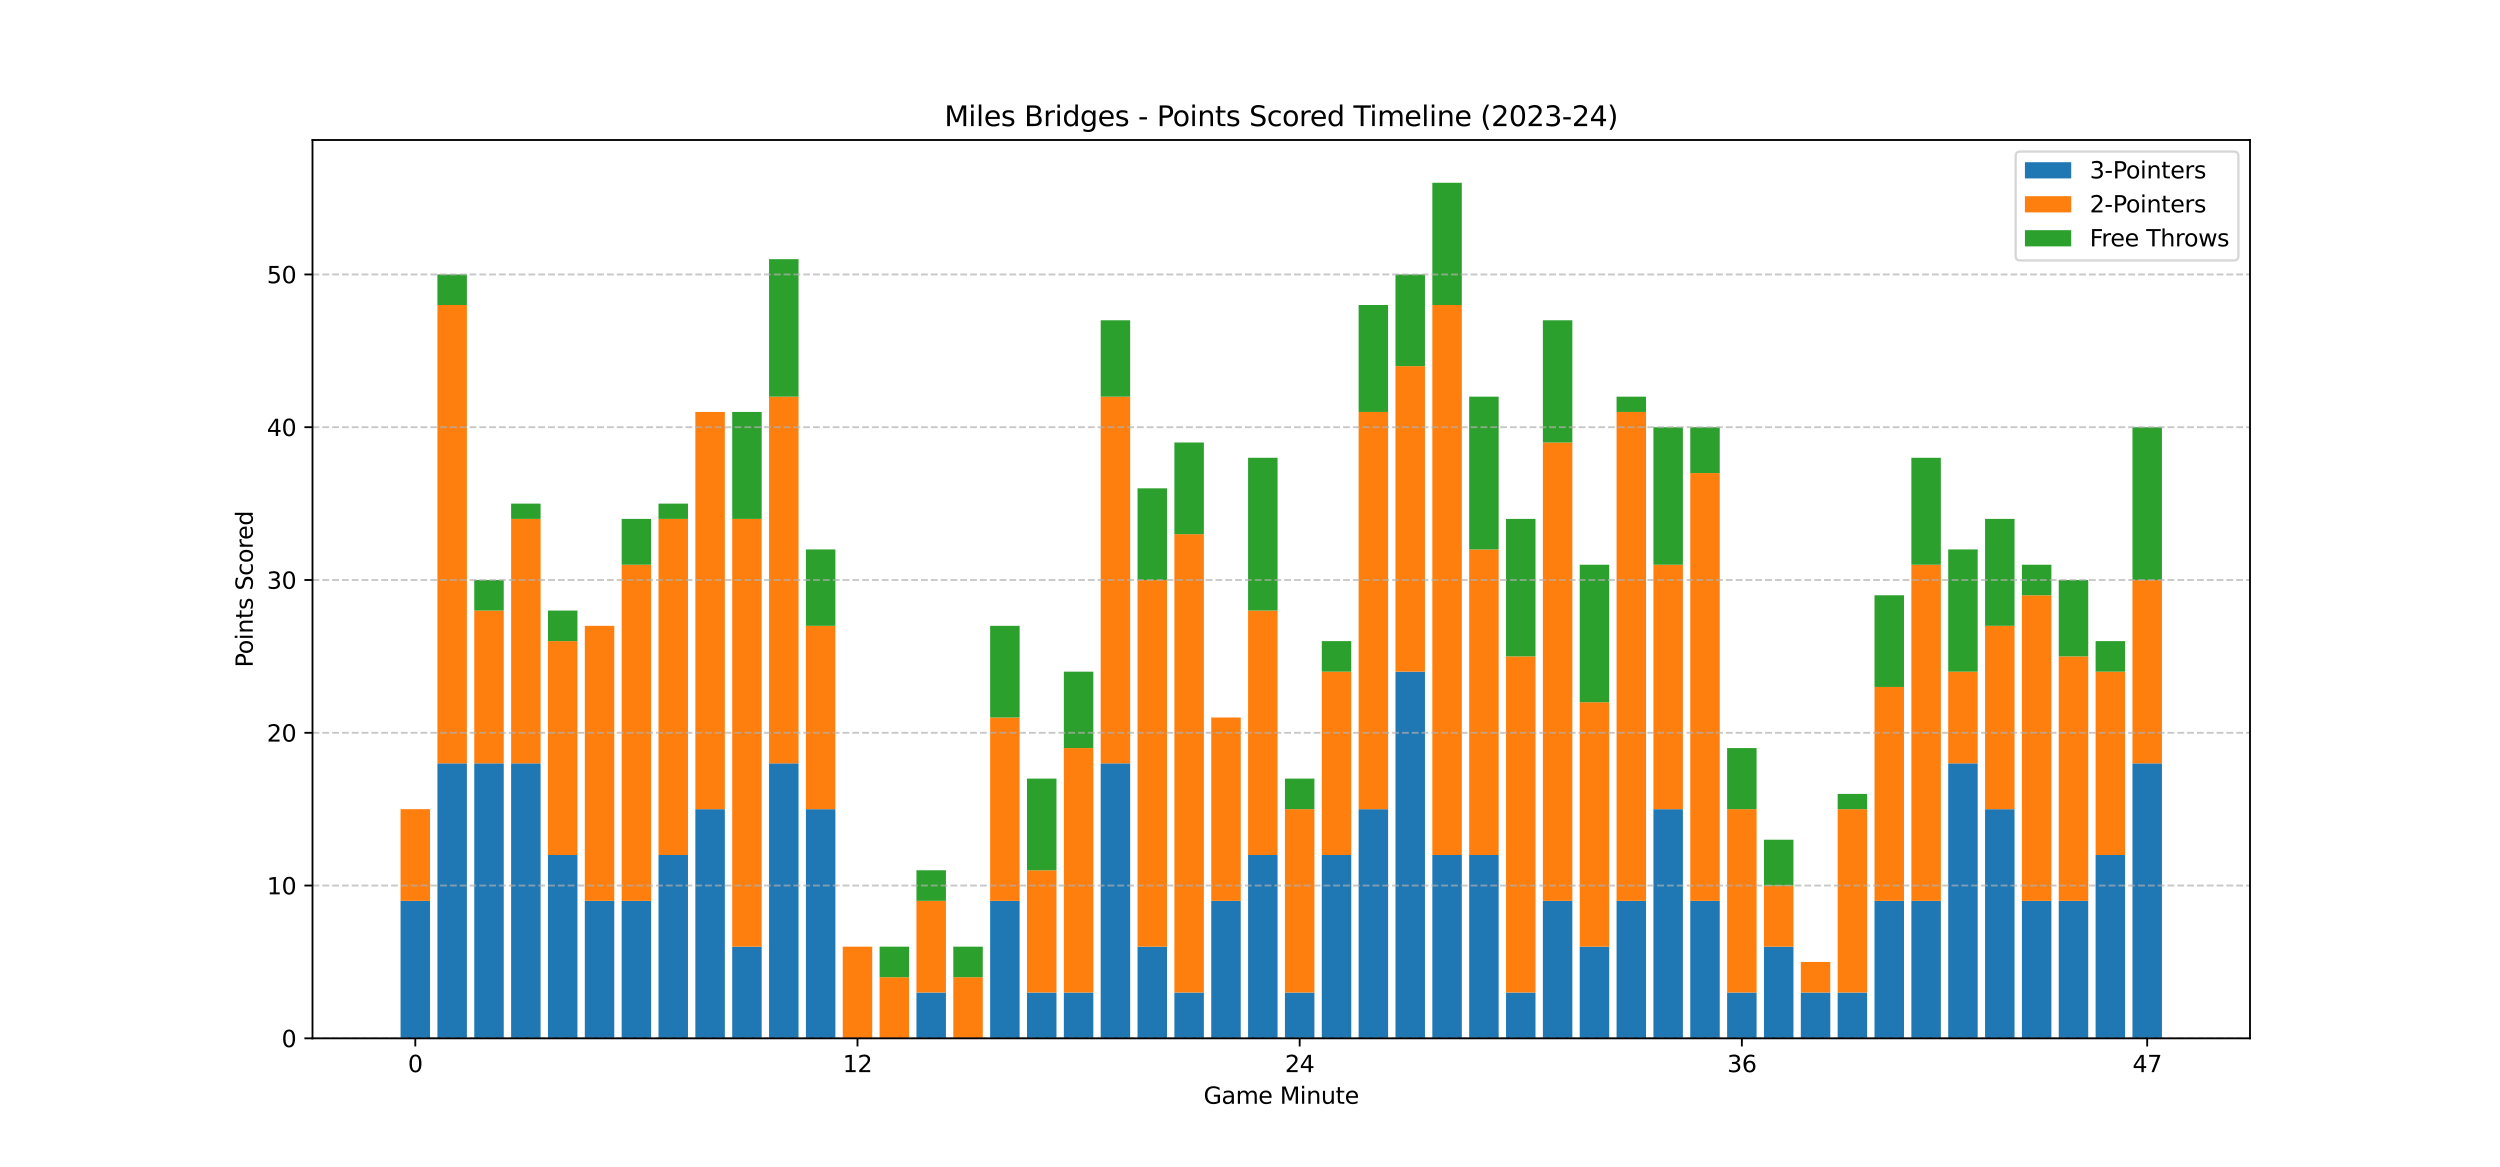 <?xml version="1.0" encoding="utf-8" standalone="no"?>
<!DOCTYPE svg PUBLIC "-//W3C//DTD SVG 1.1//EN"
  "http://www.w3.org/Graphics/SVG/1.1/DTD/svg11.dtd">
<svg xmlns:xlink="http://www.w3.org/1999/xlink" width="1080pt" height="504pt" viewBox="0 0 1080 504" xmlns="http://www.w3.org/2000/svg" version="1.1">
 <defs>
  <style type="text/css">*{stroke-linejoin: round; stroke-linecap: butt}</style>
 </defs>
 <g id="figure_1">
  <g id="patch_1">
   <path d="M 0 504 
L 1080 504 
L 1080 0 
L 0 0 
z
" style="fill: #ffffff"/>
  </g>
  <g id="axes_1">
   <g id="patch_2">
    <path d="M 135 448.56 
L 972 448.56 
L 972 60.48 
L 135 60.48 
z
" style="fill: #ffffff"/>
   </g>
   <g id="patch_3">
    <path d="M 173.045 448.56 
L 185.78 448.56 
L 185.78 389.16 
L 173.045 389.16 
z
" clip-path="url(#pef498d7090)" style="fill: #1f77b4"/>
   </g>
   <g id="patch_4">
    <path d="M 188.964 448.56 
L 201.699 448.56 
L 201.699 329.76 
L 188.964 329.76 
z
" clip-path="url(#pef498d7090)" style="fill: #1f77b4"/>
   </g>
   <g id="patch_5">
    <path d="M 204.883 448.56 
L 217.618 448.56 
L 217.618 329.76 
L 204.883 329.76 
z
" clip-path="url(#pef498d7090)" style="fill: #1f77b4"/>
   </g>
   <g id="patch_6">
    <path d="M 220.801 448.56 
L 233.536 448.56 
L 233.536 329.76 
L 220.801 329.76 
z
" clip-path="url(#pef498d7090)" style="fill: #1f77b4"/>
   </g>
   <g id="patch_7">
    <path d="M 236.72 448.56 
L 249.455 448.56 
L 249.455 369.36 
L 236.72 369.36 
z
" clip-path="url(#pef498d7090)" style="fill: #1f77b4"/>
   </g>
   <g id="patch_8">
    <path d="M 252.638 448.56 
L 265.373 448.56 
L 265.373 389.16 
L 252.638 389.16 
z
" clip-path="url(#pef498d7090)" style="fill: #1f77b4"/>
   </g>
   <g id="patch_9">
    <path d="M 268.557 448.56 
L 281.292 448.56 
L 281.292 389.16 
L 268.557 389.16 
z
" clip-path="url(#pef498d7090)" style="fill: #1f77b4"/>
   </g>
   <g id="patch_10">
    <path d="M 284.476 448.56 
L 297.211 448.56 
L 297.211 369.36 
L 284.476 369.36 
z
" clip-path="url(#pef498d7090)" style="fill: #1f77b4"/>
   </g>
   <g id="patch_11">
    <path d="M 300.394 448.56 
L 313.129 448.56 
L 313.129 349.56 
L 300.394 349.56 
z
" clip-path="url(#pef498d7090)" style="fill: #1f77b4"/>
   </g>
   <g id="patch_12">
    <path d="M 316.313 448.56 
L 329.048 448.56 
L 329.048 408.96 
L 316.313 408.96 
z
" clip-path="url(#pef498d7090)" style="fill: #1f77b4"/>
   </g>
   <g id="patch_13">
    <path d="M 332.231 448.56 
L 344.966 448.56 
L 344.966 329.76 
L 332.231 329.76 
z
" clip-path="url(#pef498d7090)" style="fill: #1f77b4"/>
   </g>
   <g id="patch_14">
    <path d="M 348.15 448.56 
L 360.885 448.56 
L 360.885 349.56 
L 348.15 349.56 
z
" clip-path="url(#pef498d7090)" style="fill: #1f77b4"/>
   </g>
   <g id="patch_15">
    <path d="M 364.069 448.56 
L 376.804 448.56 
L 376.804 448.56 
L 364.069 448.56 
z
" clip-path="url(#pef498d7090)" style="fill: #1f77b4"/>
   </g>
   <g id="patch_16">
    <path d="M 379.987 448.56 
L 392.722 448.56 
L 392.722 448.56 
L 379.987 448.56 
z
" clip-path="url(#pef498d7090)" style="fill: #1f77b4"/>
   </g>
   <g id="patch_17">
    <path d="M 395.906 448.56 
L 408.641 448.56 
L 408.641 428.76 
L 395.906 428.76 
z
" clip-path="url(#pef498d7090)" style="fill: #1f77b4"/>
   </g>
   <g id="patch_18">
    <path d="M 411.824 448.56 
L 424.559 448.56 
L 424.559 448.56 
L 411.824 448.56 
z
" clip-path="url(#pef498d7090)" style="fill: #1f77b4"/>
   </g>
   <g id="patch_19">
    <path d="M 427.743 448.56 
L 440.478 448.56 
L 440.478 389.16 
L 427.743 389.16 
z
" clip-path="url(#pef498d7090)" style="fill: #1f77b4"/>
   </g>
   <g id="patch_20">
    <path d="M 443.662 448.56 
L 456.397 448.56 
L 456.397 428.76 
L 443.662 428.76 
z
" clip-path="url(#pef498d7090)" style="fill: #1f77b4"/>
   </g>
   <g id="patch_21">
    <path d="M 459.58 448.56 
L 472.315 448.56 
L 472.315 428.76 
L 459.58 428.76 
z
" clip-path="url(#pef498d7090)" style="fill: #1f77b4"/>
   </g>
   <g id="patch_22">
    <path d="M 475.499 448.56 
L 488.234 448.56 
L 488.234 329.76 
L 475.499 329.76 
z
" clip-path="url(#pef498d7090)" style="fill: #1f77b4"/>
   </g>
   <g id="patch_23">
    <path d="M 491.417 448.56 
L 504.152 448.56 
L 504.152 408.96 
L 491.417 408.96 
z
" clip-path="url(#pef498d7090)" style="fill: #1f77b4"/>
   </g>
   <g id="patch_24">
    <path d="M 507.336 448.56 
L 520.071 448.56 
L 520.071 428.76 
L 507.336 428.76 
z
" clip-path="url(#pef498d7090)" style="fill: #1f77b4"/>
   </g>
   <g id="patch_25">
    <path d="M 523.255 448.56 
L 535.99 448.56 
L 535.99 389.16 
L 523.255 389.16 
z
" clip-path="url(#pef498d7090)" style="fill: #1f77b4"/>
   </g>
   <g id="patch_26">
    <path d="M 539.173 448.56 
L 551.908 448.56 
L 551.908 369.36 
L 539.173 369.36 
z
" clip-path="url(#pef498d7090)" style="fill: #1f77b4"/>
   </g>
   <g id="patch_27">
    <path d="M 555.092 448.56 
L 567.827 448.56 
L 567.827 428.76 
L 555.092 428.76 
z
" clip-path="url(#pef498d7090)" style="fill: #1f77b4"/>
   </g>
   <g id="patch_28">
    <path d="M 571.01 448.56 
L 583.745 448.56 
L 583.745 369.36 
L 571.01 369.36 
z
" clip-path="url(#pef498d7090)" style="fill: #1f77b4"/>
   </g>
   <g id="patch_29">
    <path d="M 586.929 448.56 
L 599.664 448.56 
L 599.664 349.56 
L 586.929 349.56 
z
" clip-path="url(#pef498d7090)" style="fill: #1f77b4"/>
   </g>
   <g id="patch_30">
    <path d="M 602.848 448.56 
L 615.583 448.56 
L 615.583 290.16 
L 602.848 290.16 
z
" clip-path="url(#pef498d7090)" style="fill: #1f77b4"/>
   </g>
   <g id="patch_31">
    <path d="M 618.766 448.56 
L 631.501 448.56 
L 631.501 369.36 
L 618.766 369.36 
z
" clip-path="url(#pef498d7090)" style="fill: #1f77b4"/>
   </g>
   <g id="patch_32">
    <path d="M 634.685 448.56 
L 647.42 448.56 
L 647.42 369.36 
L 634.685 369.36 
z
" clip-path="url(#pef498d7090)" style="fill: #1f77b4"/>
   </g>
   <g id="patch_33">
    <path d="M 650.603 448.56 
L 663.338 448.56 
L 663.338 428.76 
L 650.603 428.76 
z
" clip-path="url(#pef498d7090)" style="fill: #1f77b4"/>
   </g>
   <g id="patch_34">
    <path d="M 666.522 448.56 
L 679.257 448.56 
L 679.257 389.16 
L 666.522 389.16 
z
" clip-path="url(#pef498d7090)" style="fill: #1f77b4"/>
   </g>
   <g id="patch_35">
    <path d="M 682.441 448.56 
L 695.176 448.56 
L 695.176 408.96 
L 682.441 408.96 
z
" clip-path="url(#pef498d7090)" style="fill: #1f77b4"/>
   </g>
   <g id="patch_36">
    <path d="M 698.359 448.56 
L 711.094 448.56 
L 711.094 389.16 
L 698.359 389.16 
z
" clip-path="url(#pef498d7090)" style="fill: #1f77b4"/>
   </g>
   <g id="patch_37">
    <path d="M 714.278 448.56 
L 727.013 448.56 
L 727.013 349.56 
L 714.278 349.56 
z
" clip-path="url(#pef498d7090)" style="fill: #1f77b4"/>
   </g>
   <g id="patch_38">
    <path d="M 730.196 448.56 
L 742.931 448.56 
L 742.931 389.16 
L 730.196 389.16 
z
" clip-path="url(#pef498d7090)" style="fill: #1f77b4"/>
   </g>
   <g id="patch_39">
    <path d="M 746.115 448.56 
L 758.85 448.56 
L 758.85 428.76 
L 746.115 428.76 
z
" clip-path="url(#pef498d7090)" style="fill: #1f77b4"/>
   </g>
   <g id="patch_40">
    <path d="M 762.034 448.56 
L 774.769 448.56 
L 774.769 408.96 
L 762.034 408.96 
z
" clip-path="url(#pef498d7090)" style="fill: #1f77b4"/>
   </g>
   <g id="patch_41">
    <path d="M 777.952 448.56 
L 790.687 448.56 
L 790.687 428.76 
L 777.952 428.76 
z
" clip-path="url(#pef498d7090)" style="fill: #1f77b4"/>
   </g>
   <g id="patch_42">
    <path d="M 793.871 448.56 
L 806.606 448.56 
L 806.606 428.76 
L 793.871 428.76 
z
" clip-path="url(#pef498d7090)" style="fill: #1f77b4"/>
   </g>
   <g id="patch_43">
    <path d="M 809.789 448.56 
L 822.524 448.56 
L 822.524 389.16 
L 809.789 389.16 
z
" clip-path="url(#pef498d7090)" style="fill: #1f77b4"/>
   </g>
   <g id="patch_44">
    <path d="M 825.708 448.56 
L 838.443 448.56 
L 838.443 389.16 
L 825.708 389.16 
z
" clip-path="url(#pef498d7090)" style="fill: #1f77b4"/>
   </g>
   <g id="patch_45">
    <path d="M 841.627 448.56 
L 854.362 448.56 
L 854.362 329.76 
L 841.627 329.76 
z
" clip-path="url(#pef498d7090)" style="fill: #1f77b4"/>
   </g>
   <g id="patch_46">
    <path d="M 857.545 448.56 
L 870.28 448.56 
L 870.28 349.56 
L 857.545 349.56 
z
" clip-path="url(#pef498d7090)" style="fill: #1f77b4"/>
   </g>
   <g id="patch_47">
    <path d="M 873.464 448.56 
L 886.199 448.56 
L 886.199 389.16 
L 873.464 389.16 
z
" clip-path="url(#pef498d7090)" style="fill: #1f77b4"/>
   </g>
   <g id="patch_48">
    <path d="M 889.382 448.56 
L 902.117 448.56 
L 902.117 389.16 
L 889.382 389.16 
z
" clip-path="url(#pef498d7090)" style="fill: #1f77b4"/>
   </g>
   <g id="patch_49">
    <path d="M 905.301 448.56 
L 918.036 448.56 
L 918.036 369.36 
L 905.301 369.36 
z
" clip-path="url(#pef498d7090)" style="fill: #1f77b4"/>
   </g>
   <g id="patch_50">
    <path d="M 921.22 448.56 
L 933.955 448.56 
L 933.955 329.76 
L 921.22 329.76 
z
" clip-path="url(#pef498d7090)" style="fill: #1f77b4"/>
   </g>
   <g id="patch_51">
    <path d="M 173.045 389.16 
L 185.78 389.16 
L 185.78 349.56 
L 173.045 349.56 
z
" clip-path="url(#pef498d7090)" style="fill: #ff7f0e"/>
   </g>
   <g id="patch_52">
    <path d="M 188.964 329.76 
L 201.699 329.76 
L 201.699 131.76 
L 188.964 131.76 
z
" clip-path="url(#pef498d7090)" style="fill: #ff7f0e"/>
   </g>
   <g id="patch_53">
    <path d="M 204.883 329.76 
L 217.618 329.76 
L 217.618 263.76 
L 204.883 263.76 
z
" clip-path="url(#pef498d7090)" style="fill: #ff7f0e"/>
   </g>
   <g id="patch_54">
    <path d="M 220.801 329.76 
L 233.536 329.76 
L 233.536 224.16 
L 220.801 224.16 
z
" clip-path="url(#pef498d7090)" style="fill: #ff7f0e"/>
   </g>
   <g id="patch_55">
    <path d="M 236.72 369.36 
L 249.455 369.36 
L 249.455 276.96 
L 236.72 276.96 
z
" clip-path="url(#pef498d7090)" style="fill: #ff7f0e"/>
   </g>
   <g id="patch_56">
    <path d="M 252.638 389.16 
L 265.373 389.16 
L 265.373 270.36 
L 252.638 270.36 
z
" clip-path="url(#pef498d7090)" style="fill: #ff7f0e"/>
   </g>
   <g id="patch_57">
    <path d="M 268.557 389.16 
L 281.292 389.16 
L 281.292 243.96 
L 268.557 243.96 
z
" clip-path="url(#pef498d7090)" style="fill: #ff7f0e"/>
   </g>
   <g id="patch_58">
    <path d="M 284.476 369.36 
L 297.211 369.36 
L 297.211 224.16 
L 284.476 224.16 
z
" clip-path="url(#pef498d7090)" style="fill: #ff7f0e"/>
   </g>
   <g id="patch_59">
    <path d="M 300.394 349.56 
L 313.129 349.56 
L 313.129 177.96 
L 300.394 177.96 
z
" clip-path="url(#pef498d7090)" style="fill: #ff7f0e"/>
   </g>
   <g id="patch_60">
    <path d="M 316.313 408.96 
L 329.048 408.96 
L 329.048 224.16 
L 316.313 224.16 
z
" clip-path="url(#pef498d7090)" style="fill: #ff7f0e"/>
   </g>
   <g id="patch_61">
    <path d="M 332.231 329.76 
L 344.966 329.76 
L 344.966 171.36 
L 332.231 171.36 
z
" clip-path="url(#pef498d7090)" style="fill: #ff7f0e"/>
   </g>
   <g id="patch_62">
    <path d="M 348.15 349.56 
L 360.885 349.56 
L 360.885 270.36 
L 348.15 270.36 
z
" clip-path="url(#pef498d7090)" style="fill: #ff7f0e"/>
   </g>
   <g id="patch_63">
    <path d="M 364.069 448.56 
L 376.804 448.56 
L 376.804 408.96 
L 364.069 408.96 
z
" clip-path="url(#pef498d7090)" style="fill: #ff7f0e"/>
   </g>
   <g id="patch_64">
    <path d="M 379.987 448.56 
L 392.722 448.56 
L 392.722 422.16 
L 379.987 422.16 
z
" clip-path="url(#pef498d7090)" style="fill: #ff7f0e"/>
   </g>
   <g id="patch_65">
    <path d="M 395.906 428.76 
L 408.641 428.76 
L 408.641 389.16 
L 395.906 389.16 
z
" clip-path="url(#pef498d7090)" style="fill: #ff7f0e"/>
   </g>
   <g id="patch_66">
    <path d="M 411.824 448.56 
L 424.559 448.56 
L 424.559 422.16 
L 411.824 422.16 
z
" clip-path="url(#pef498d7090)" style="fill: #ff7f0e"/>
   </g>
   <g id="patch_67">
    <path d="M 427.743 389.16 
L 440.478 389.16 
L 440.478 309.96 
L 427.743 309.96 
z
" clip-path="url(#pef498d7090)" style="fill: #ff7f0e"/>
   </g>
   <g id="patch_68">
    <path d="M 443.662 428.76 
L 456.397 428.76 
L 456.397 375.96 
L 443.662 375.96 
z
" clip-path="url(#pef498d7090)" style="fill: #ff7f0e"/>
   </g>
   <g id="patch_69">
    <path d="M 459.58 428.76 
L 472.315 428.76 
L 472.315 323.16 
L 459.58 323.16 
z
" clip-path="url(#pef498d7090)" style="fill: #ff7f0e"/>
   </g>
   <g id="patch_70">
    <path d="M 475.499 329.76 
L 488.234 329.76 
L 488.234 171.36 
L 475.499 171.36 
z
" clip-path="url(#pef498d7090)" style="fill: #ff7f0e"/>
   </g>
   <g id="patch_71">
    <path d="M 491.417 408.96 
L 504.152 408.96 
L 504.152 250.56 
L 491.417 250.56 
z
" clip-path="url(#pef498d7090)" style="fill: #ff7f0e"/>
   </g>
   <g id="patch_72">
    <path d="M 507.336 428.76 
L 520.071 428.76 
L 520.071 230.76 
L 507.336 230.76 
z
" clip-path="url(#pef498d7090)" style="fill: #ff7f0e"/>
   </g>
   <g id="patch_73">
    <path d="M 523.255 389.16 
L 535.99 389.16 
L 535.99 309.96 
L 523.255 309.96 
z
" clip-path="url(#pef498d7090)" style="fill: #ff7f0e"/>
   </g>
   <g id="patch_74">
    <path d="M 539.173 369.36 
L 551.908 369.36 
L 551.908 263.76 
L 539.173 263.76 
z
" clip-path="url(#pef498d7090)" style="fill: #ff7f0e"/>
   </g>
   <g id="patch_75">
    <path d="M 555.092 428.76 
L 567.827 428.76 
L 567.827 349.56 
L 555.092 349.56 
z
" clip-path="url(#pef498d7090)" style="fill: #ff7f0e"/>
   </g>
   <g id="patch_76">
    <path d="M 571.01 369.36 
L 583.745 369.36 
L 583.745 290.16 
L 571.01 290.16 
z
" clip-path="url(#pef498d7090)" style="fill: #ff7f0e"/>
   </g>
   <g id="patch_77">
    <path d="M 586.929 349.56 
L 599.664 349.56 
L 599.664 177.96 
L 586.929 177.96 
z
" clip-path="url(#pef498d7090)" style="fill: #ff7f0e"/>
   </g>
   <g id="patch_78">
    <path d="M 602.848 290.16 
L 615.583 290.16 
L 615.583 158.16 
L 602.848 158.16 
z
" clip-path="url(#pef498d7090)" style="fill: #ff7f0e"/>
   </g>
   <g id="patch_79">
    <path d="M 618.766 369.36 
L 631.501 369.36 
L 631.501 131.76 
L 618.766 131.76 
z
" clip-path="url(#pef498d7090)" style="fill: #ff7f0e"/>
   </g>
   <g id="patch_80">
    <path d="M 634.685 369.36 
L 647.42 369.36 
L 647.42 237.36 
L 634.685 237.36 
z
" clip-path="url(#pef498d7090)" style="fill: #ff7f0e"/>
   </g>
   <g id="patch_81">
    <path d="M 650.603 428.76 
L 663.338 428.76 
L 663.338 283.56 
L 650.603 283.56 
z
" clip-path="url(#pef498d7090)" style="fill: #ff7f0e"/>
   </g>
   <g id="patch_82">
    <path d="M 666.522 389.16 
L 679.257 389.16 
L 679.257 191.16 
L 666.522 191.16 
z
" clip-path="url(#pef498d7090)" style="fill: #ff7f0e"/>
   </g>
   <g id="patch_83">
    <path d="M 682.441 408.96 
L 695.176 408.96 
L 695.176 303.36 
L 682.441 303.36 
z
" clip-path="url(#pef498d7090)" style="fill: #ff7f0e"/>
   </g>
   <g id="patch_84">
    <path d="M 698.359 389.16 
L 711.094 389.16 
L 711.094 177.96 
L 698.359 177.96 
z
" clip-path="url(#pef498d7090)" style="fill: #ff7f0e"/>
   </g>
   <g id="patch_85">
    <path d="M 714.278 349.56 
L 727.013 349.56 
L 727.013 243.96 
L 714.278 243.96 
z
" clip-path="url(#pef498d7090)" style="fill: #ff7f0e"/>
   </g>
   <g id="patch_86">
    <path d="M 730.196 389.16 
L 742.931 389.16 
L 742.931 204.36 
L 730.196 204.36 
z
" clip-path="url(#pef498d7090)" style="fill: #ff7f0e"/>
   </g>
   <g id="patch_87">
    <path d="M 746.115 428.76 
L 758.85 428.76 
L 758.85 349.56 
L 746.115 349.56 
z
" clip-path="url(#pef498d7090)" style="fill: #ff7f0e"/>
   </g>
   <g id="patch_88">
    <path d="M 762.034 408.96 
L 774.769 408.96 
L 774.769 382.56 
L 762.034 382.56 
z
" clip-path="url(#pef498d7090)" style="fill: #ff7f0e"/>
   </g>
   <g id="patch_89">
    <path d="M 777.952 428.76 
L 790.687 428.76 
L 790.687 415.56 
L 777.952 415.56 
z
" clip-path="url(#pef498d7090)" style="fill: #ff7f0e"/>
   </g>
   <g id="patch_90">
    <path d="M 793.871 428.76 
L 806.606 428.76 
L 806.606 349.56 
L 793.871 349.56 
z
" clip-path="url(#pef498d7090)" style="fill: #ff7f0e"/>
   </g>
   <g id="patch_91">
    <path d="M 809.789 389.16 
L 822.524 389.16 
L 822.524 296.76 
L 809.789 296.76 
z
" clip-path="url(#pef498d7090)" style="fill: #ff7f0e"/>
   </g>
   <g id="patch_92">
    <path d="M 825.708 389.16 
L 838.443 389.16 
L 838.443 243.96 
L 825.708 243.96 
z
" clip-path="url(#pef498d7090)" style="fill: #ff7f0e"/>
   </g>
   <g id="patch_93">
    <path d="M 841.627 329.76 
L 854.362 329.76 
L 854.362 290.16 
L 841.627 290.16 
z
" clip-path="url(#pef498d7090)" style="fill: #ff7f0e"/>
   </g>
   <g id="patch_94">
    <path d="M 857.545 349.56 
L 870.28 349.56 
L 870.28 270.36 
L 857.545 270.36 
z
" clip-path="url(#pef498d7090)" style="fill: #ff7f0e"/>
   </g>
   <g id="patch_95">
    <path d="M 873.464 389.16 
L 886.199 389.16 
L 886.199 257.16 
L 873.464 257.16 
z
" clip-path="url(#pef498d7090)" style="fill: #ff7f0e"/>
   </g>
   <g id="patch_96">
    <path d="M 889.382 389.16 
L 902.117 389.16 
L 902.117 283.56 
L 889.382 283.56 
z
" clip-path="url(#pef498d7090)" style="fill: #ff7f0e"/>
   </g>
   <g id="patch_97">
    <path d="M 905.301 369.36 
L 918.036 369.36 
L 918.036 290.16 
L 905.301 290.16 
z
" clip-path="url(#pef498d7090)" style="fill: #ff7f0e"/>
   </g>
   <g id="patch_98">
    <path d="M 921.22 329.76 
L 933.955 329.76 
L 933.955 250.56 
L 921.22 250.56 
z
" clip-path="url(#pef498d7090)" style="fill: #ff7f0e"/>
   </g>
   <g id="patch_99">
    <path d="M 173.045 349.56 
L 185.78 349.56 
L 185.78 349.56 
L 173.045 349.56 
z
" clip-path="url(#pef498d7090)" style="fill: #2ca02c"/>
   </g>
   <g id="patch_100">
    <path d="M 188.964 131.76 
L 201.699 131.76 
L 201.699 118.56 
L 188.964 118.56 
z
" clip-path="url(#pef498d7090)" style="fill: #2ca02c"/>
   </g>
   <g id="patch_101">
    <path d="M 204.883 263.76 
L 217.618 263.76 
L 217.618 250.56 
L 204.883 250.56 
z
" clip-path="url(#pef498d7090)" style="fill: #2ca02c"/>
   </g>
   <g id="patch_102">
    <path d="M 220.801 224.16 
L 233.536 224.16 
L 233.536 217.56 
L 220.801 217.56 
z
" clip-path="url(#pef498d7090)" style="fill: #2ca02c"/>
   </g>
   <g id="patch_103">
    <path d="M 236.72 276.96 
L 249.455 276.96 
L 249.455 263.76 
L 236.72 263.76 
z
" clip-path="url(#pef498d7090)" style="fill: #2ca02c"/>
   </g>
   <g id="patch_104">
    <path d="M 252.638 270.36 
L 265.373 270.36 
L 265.373 270.36 
L 252.638 270.36 
z
" clip-path="url(#pef498d7090)" style="fill: #2ca02c"/>
   </g>
   <g id="patch_105">
    <path d="M 268.557 243.96 
L 281.292 243.96 
L 281.292 224.16 
L 268.557 224.16 
z
" clip-path="url(#pef498d7090)" style="fill: #2ca02c"/>
   </g>
   <g id="patch_106">
    <path d="M 284.476 224.16 
L 297.211 224.16 
L 297.211 217.56 
L 284.476 217.56 
z
" clip-path="url(#pef498d7090)" style="fill: #2ca02c"/>
   </g>
   <g id="patch_107">
    <path d="M 300.394 177.96 
L 313.129 177.96 
L 313.129 177.96 
L 300.394 177.96 
z
" clip-path="url(#pef498d7090)" style="fill: #2ca02c"/>
   </g>
   <g id="patch_108">
    <path d="M 316.313 224.16 
L 329.048 224.16 
L 329.048 177.96 
L 316.313 177.96 
z
" clip-path="url(#pef498d7090)" style="fill: #2ca02c"/>
   </g>
   <g id="patch_109">
    <path d="M 332.231 171.36 
L 344.966 171.36 
L 344.966 111.96 
L 332.231 111.96 
z
" clip-path="url(#pef498d7090)" style="fill: #2ca02c"/>
   </g>
   <g id="patch_110">
    <path d="M 348.15 270.36 
L 360.885 270.36 
L 360.885 237.36 
L 348.15 237.36 
z
" clip-path="url(#pef498d7090)" style="fill: #2ca02c"/>
   </g>
   <g id="patch_111">
    <path d="M 364.069 408.96 
L 376.804 408.96 
L 376.804 408.96 
L 364.069 408.96 
z
" clip-path="url(#pef498d7090)" style="fill: #2ca02c"/>
   </g>
   <g id="patch_112">
    <path d="M 379.987 422.16 
L 392.722 422.16 
L 392.722 408.96 
L 379.987 408.96 
z
" clip-path="url(#pef498d7090)" style="fill: #2ca02c"/>
   </g>
   <g id="patch_113">
    <path d="M 395.906 389.16 
L 408.641 389.16 
L 408.641 375.96 
L 395.906 375.96 
z
" clip-path="url(#pef498d7090)" style="fill: #2ca02c"/>
   </g>
   <g id="patch_114">
    <path d="M 411.824 422.16 
L 424.559 422.16 
L 424.559 408.96 
L 411.824 408.96 
z
" clip-path="url(#pef498d7090)" style="fill: #2ca02c"/>
   </g>
   <g id="patch_115">
    <path d="M 427.743 309.96 
L 440.478 309.96 
L 440.478 270.36 
L 427.743 270.36 
z
" clip-path="url(#pef498d7090)" style="fill: #2ca02c"/>
   </g>
   <g id="patch_116">
    <path d="M 443.662 375.96 
L 456.397 375.96 
L 456.397 336.36 
L 443.662 336.36 
z
" clip-path="url(#pef498d7090)" style="fill: #2ca02c"/>
   </g>
   <g id="patch_117">
    <path d="M 459.58 323.16 
L 472.315 323.16 
L 472.315 290.16 
L 459.58 290.16 
z
" clip-path="url(#pef498d7090)" style="fill: #2ca02c"/>
   </g>
   <g id="patch_118">
    <path d="M 475.499 171.36 
L 488.234 171.36 
L 488.234 138.36 
L 475.499 138.36 
z
" clip-path="url(#pef498d7090)" style="fill: #2ca02c"/>
   </g>
   <g id="patch_119">
    <path d="M 491.417 250.56 
L 504.152 250.56 
L 504.152 210.96 
L 491.417 210.96 
z
" clip-path="url(#pef498d7090)" style="fill: #2ca02c"/>
   </g>
   <g id="patch_120">
    <path d="M 507.336 230.76 
L 520.071 230.76 
L 520.071 191.16 
L 507.336 191.16 
z
" clip-path="url(#pef498d7090)" style="fill: #2ca02c"/>
   </g>
   <g id="patch_121">
    <path d="M 523.255 309.96 
L 535.99 309.96 
L 535.99 309.96 
L 523.255 309.96 
z
" clip-path="url(#pef498d7090)" style="fill: #2ca02c"/>
   </g>
   <g id="patch_122">
    <path d="M 539.173 263.76 
L 551.908 263.76 
L 551.908 197.76 
L 539.173 197.76 
z
" clip-path="url(#pef498d7090)" style="fill: #2ca02c"/>
   </g>
   <g id="patch_123">
    <path d="M 555.092 349.56 
L 567.827 349.56 
L 567.827 336.36 
L 555.092 336.36 
z
" clip-path="url(#pef498d7090)" style="fill: #2ca02c"/>
   </g>
   <g id="patch_124">
    <path d="M 571.01 290.16 
L 583.745 290.16 
L 583.745 276.96 
L 571.01 276.96 
z
" clip-path="url(#pef498d7090)" style="fill: #2ca02c"/>
   </g>
   <g id="patch_125">
    <path d="M 586.929 177.96 
L 599.664 177.96 
L 599.664 131.76 
L 586.929 131.76 
z
" clip-path="url(#pef498d7090)" style="fill: #2ca02c"/>
   </g>
   <g id="patch_126">
    <path d="M 602.848 158.16 
L 615.583 158.16 
L 615.583 118.56 
L 602.848 118.56 
z
" clip-path="url(#pef498d7090)" style="fill: #2ca02c"/>
   </g>
   <g id="patch_127">
    <path d="M 618.766 131.76 
L 631.501 131.76 
L 631.501 78.96 
L 618.766 78.96 
z
" clip-path="url(#pef498d7090)" style="fill: #2ca02c"/>
   </g>
   <g id="patch_128">
    <path d="M 634.685 237.36 
L 647.42 237.36 
L 647.42 171.36 
L 634.685 171.36 
z
" clip-path="url(#pef498d7090)" style="fill: #2ca02c"/>
   </g>
   <g id="patch_129">
    <path d="M 650.603 283.56 
L 663.338 283.56 
L 663.338 224.16 
L 650.603 224.16 
z
" clip-path="url(#pef498d7090)" style="fill: #2ca02c"/>
   </g>
   <g id="patch_130">
    <path d="M 666.522 191.16 
L 679.257 191.16 
L 679.257 138.36 
L 666.522 138.36 
z
" clip-path="url(#pef498d7090)" style="fill: #2ca02c"/>
   </g>
   <g id="patch_131">
    <path d="M 682.441 303.36 
L 695.176 303.36 
L 695.176 243.96 
L 682.441 243.96 
z
" clip-path="url(#pef498d7090)" style="fill: #2ca02c"/>
   </g>
   <g id="patch_132">
    <path d="M 698.359 177.96 
L 711.094 177.96 
L 711.094 171.36 
L 698.359 171.36 
z
" clip-path="url(#pef498d7090)" style="fill: #2ca02c"/>
   </g>
   <g id="patch_133">
    <path d="M 714.278 243.96 
L 727.013 243.96 
L 727.013 184.56 
L 714.278 184.56 
z
" clip-path="url(#pef498d7090)" style="fill: #2ca02c"/>
   </g>
   <g id="patch_134">
    <path d="M 730.196 204.36 
L 742.931 204.36 
L 742.931 184.56 
L 730.196 184.56 
z
" clip-path="url(#pef498d7090)" style="fill: #2ca02c"/>
   </g>
   <g id="patch_135">
    <path d="M 746.115 349.56 
L 758.85 349.56 
L 758.85 323.16 
L 746.115 323.16 
z
" clip-path="url(#pef498d7090)" style="fill: #2ca02c"/>
   </g>
   <g id="patch_136">
    <path d="M 762.034 382.56 
L 774.769 382.56 
L 774.769 362.76 
L 762.034 362.76 
z
" clip-path="url(#pef498d7090)" style="fill: #2ca02c"/>
   </g>
   <g id="patch_137">
    <path d="M 777.952 415.56 
L 790.687 415.56 
L 790.687 415.56 
L 777.952 415.56 
z
" clip-path="url(#pef498d7090)" style="fill: #2ca02c"/>
   </g>
   <g id="patch_138">
    <path d="M 793.871 349.56 
L 806.606 349.56 
L 806.606 342.96 
L 793.871 342.96 
z
" clip-path="url(#pef498d7090)" style="fill: #2ca02c"/>
   </g>
   <g id="patch_139">
    <path d="M 809.789 296.76 
L 822.524 296.76 
L 822.524 257.16 
L 809.789 257.16 
z
" clip-path="url(#pef498d7090)" style="fill: #2ca02c"/>
   </g>
   <g id="patch_140">
    <path d="M 825.708 243.96 
L 838.443 243.96 
L 838.443 197.76 
L 825.708 197.76 
z
" clip-path="url(#pef498d7090)" style="fill: #2ca02c"/>
   </g>
   <g id="patch_141">
    <path d="M 841.627 290.16 
L 854.362 290.16 
L 854.362 237.36 
L 841.627 237.36 
z
" clip-path="url(#pef498d7090)" style="fill: #2ca02c"/>
   </g>
   <g id="patch_142">
    <path d="M 857.545 270.36 
L 870.28 270.36 
L 870.28 224.16 
L 857.545 224.16 
z
" clip-path="url(#pef498d7090)" style="fill: #2ca02c"/>
   </g>
   <g id="patch_143">
    <path d="M 873.464 257.16 
L 886.199 257.16 
L 886.199 243.96 
L 873.464 243.96 
z
" clip-path="url(#pef498d7090)" style="fill: #2ca02c"/>
   </g>
   <g id="patch_144">
    <path d="M 889.382 283.56 
L 902.117 283.56 
L 902.117 250.56 
L 889.382 250.56 
z
" clip-path="url(#pef498d7090)" style="fill: #2ca02c"/>
   </g>
   <g id="patch_145">
    <path d="M 905.301 290.16 
L 918.036 290.16 
L 918.036 276.96 
L 905.301 276.96 
z
" clip-path="url(#pef498d7090)" style="fill: #2ca02c"/>
   </g>
   <g id="patch_146">
    <path d="M 921.22 250.56 
L 933.955 250.56 
L 933.955 184.56 
L 921.22 184.56 
z
" clip-path="url(#pef498d7090)" style="fill: #2ca02c"/>
   </g>
   <g id="matplotlib.axis_1">
    <g id="xtick_1">
     <g id="line2d_1">
      <defs>
       <path id="m972f7df2e0" d="M 0 0 
L 0 3.5 
" style="stroke: #000000; stroke-width: 0.8"/>
      </defs>
      <g>
       <use xlink:href="#m972f7df2e0" x="179.413" y="448.56" style="stroke: #000000; stroke-width: 0.8"/>
      </g>
     </g>
     <g id="text_1">
      <!-- 0 -->
      <g transform="translate(176.232 463.158) scale(0.1 -0.1)">
       <defs>
        <path id="DejaVuSans-30" d="M 2034 4250 
Q 1547 4250 1301 3770 
Q 1056 3291 1056 2328 
Q 1056 1369 1301 889 
Q 1547 409 2034 409 
Q 2525 409 2770 889 
Q 3016 1369 3016 2328 
Q 3016 3291 2770 3770 
Q 2525 4250 2034 4250 
z
M 2034 4750 
Q 2819 4750 3233 4129 
Q 3647 3509 3647 2328 
Q 3647 1150 3233 529 
Q 2819 -91 2034 -91 
Q 1250 -91 836 529 
Q 422 1150 422 2328 
Q 422 3509 836 4129 
Q 1250 4750 2034 4750 
z
" transform="scale(0.016)"/>
       </defs>
       <use xlink:href="#DejaVuSans-30"/>
      </g>
     </g>
    </g>
    <g id="xtick_2">
     <g id="line2d_2">
      <g>
       <use xlink:href="#m972f7df2e0" x="370.436" y="448.56" style="stroke: #000000; stroke-width: 0.8"/>
      </g>
     </g>
     <g id="text_2">
      <!-- 12 -->
      <g transform="translate(364.074 463.158) scale(0.1 -0.1)">
       <defs>
        <path id="DejaVuSans-31" d="M 794 531 
L 1825 531 
L 1825 4091 
L 703 3866 
L 703 4441 
L 1819 4666 
L 2450 4666 
L 2450 531 
L 3481 531 
L 3481 0 
L 794 0 
L 794 531 
z
" transform="scale(0.016)"/>
        <path id="DejaVuSans-32" d="M 1228 531 
L 3431 531 
L 3431 0 
L 469 0 
L 469 531 
Q 828 903 1448 1529 
Q 2069 2156 2228 2338 
Q 2531 2678 2651 2914 
Q 2772 3150 2772 3378 
Q 2772 3750 2511 3984 
Q 2250 4219 1831 4219 
Q 1534 4219 1204 4116 
Q 875 4013 500 3803 
L 500 4441 
Q 881 4594 1212 4672 
Q 1544 4750 1819 4750 
Q 2544 4750 2975 4387 
Q 3406 4025 3406 3419 
Q 3406 3131 3298 2873 
Q 3191 2616 2906 2266 
Q 2828 2175 2409 1742 
Q 1991 1309 1228 531 
z
" transform="scale(0.016)"/>
       </defs>
       <use xlink:href="#DejaVuSans-31"/>
       <use xlink:href="#DejaVuSans-32" transform="translate(63.623 0)"/>
      </g>
     </g>
    </g>
    <g id="xtick_3">
     <g id="line2d_3">
      <g>
       <use xlink:href="#m972f7df2e0" x="561.459" y="448.56" style="stroke: #000000; stroke-width: 0.8"/>
      </g>
     </g>
     <g id="text_3">
      <!-- 24 -->
      <g transform="translate(555.097 463.158) scale(0.1 -0.1)">
       <defs>
        <path id="DejaVuSans-34" d="M 2419 4116 
L 825 1625 
L 2419 1625 
L 2419 4116 
z
M 2253 4666 
L 3047 4666 
L 3047 1625 
L 3713 1625 
L 3713 1100 
L 3047 1100 
L 3047 0 
L 2419 0 
L 2419 1100 
L 313 1100 
L 313 1709 
L 2253 4666 
z
" transform="scale(0.016)"/>
       </defs>
       <use xlink:href="#DejaVuSans-32"/>
       <use xlink:href="#DejaVuSans-34" transform="translate(63.623 0)"/>
      </g>
     </g>
    </g>
    <g id="xtick_4">
     <g id="line2d_4">
      <g>
       <use xlink:href="#m972f7df2e0" x="752.483" y="448.56" style="stroke: #000000; stroke-width: 0.8"/>
      </g>
     </g>
     <g id="text_4">
      <!-- 36 -->
      <g transform="translate(746.12 463.158) scale(0.1 -0.1)">
       <defs>
        <path id="DejaVuSans-33" d="M 2597 2516 
Q 3050 2419 3304 2112 
Q 3559 1806 3559 1356 
Q 3559 666 3084 287 
Q 2609 -91 1734 -91 
Q 1441 -91 1130 -33 
Q 819 25 488 141 
L 488 750 
Q 750 597 1062 519 
Q 1375 441 1716 441 
Q 2309 441 2620 675 
Q 2931 909 2931 1356 
Q 2931 1769 2642 2001 
Q 2353 2234 1838 2234 
L 1294 2234 
L 1294 2753 
L 1863 2753 
Q 2328 2753 2575 2939 
Q 2822 3125 2822 3475 
Q 2822 3834 2567 4026 
Q 2313 4219 1838 4219 
Q 1578 4219 1281 4162 
Q 984 4106 628 3988 
L 628 4550 
Q 988 4650 1302 4700 
Q 1616 4750 1894 4750 
Q 2613 4750 3031 4423 
Q 3450 4097 3450 3541 
Q 3450 3153 3228 2886 
Q 3006 2619 2597 2516 
z
" transform="scale(0.016)"/>
        <path id="DejaVuSans-36" d="M 2113 2584 
Q 1688 2584 1439 2293 
Q 1191 2003 1191 1497 
Q 1191 994 1439 701 
Q 1688 409 2113 409 
Q 2538 409 2786 701 
Q 3034 994 3034 1497 
Q 3034 2003 2786 2293 
Q 2538 2584 2113 2584 
z
M 3366 4563 
L 3366 3988 
Q 3128 4100 2886 4159 
Q 2644 4219 2406 4219 
Q 1781 4219 1451 3797 
Q 1122 3375 1075 2522 
Q 1259 2794 1537 2939 
Q 1816 3084 2150 3084 
Q 2853 3084 3261 2657 
Q 3669 2231 3669 1497 
Q 3669 778 3244 343 
Q 2819 -91 2113 -91 
Q 1303 -91 875 529 
Q 447 1150 447 2328 
Q 447 3434 972 4092 
Q 1497 4750 2381 4750 
Q 2619 4750 2861 4703 
Q 3103 4656 3366 4563 
z
" transform="scale(0.016)"/>
       </defs>
       <use xlink:href="#DejaVuSans-33"/>
       <use xlink:href="#DejaVuSans-36" transform="translate(63.623 0)"/>
      </g>
     </g>
    </g>
    <g id="xtick_5">
     <g id="line2d_5">
      <g>
       <use xlink:href="#m972f7df2e0" x="927.587" y="448.56" style="stroke: #000000; stroke-width: 0.8"/>
      </g>
     </g>
     <g id="text_5">
      <!-- 47 -->
      <g transform="translate(921.225 463.158) scale(0.1 -0.1)">
       <defs>
        <path id="DejaVuSans-37" d="M 525 4666 
L 3525 4666 
L 3525 4397 
L 1831 0 
L 1172 0 
L 2766 4134 
L 525 4134 
L 525 4666 
z
" transform="scale(0.016)"/>
       </defs>
       <use xlink:href="#DejaVuSans-34"/>
       <use xlink:href="#DejaVuSans-37" transform="translate(63.623 0)"/>
      </g>
     </g>
    </g>
    <g id="text_6">
     <!-- Game Minute -->
     <g transform="translate(519.948 476.837) scale(0.1 -0.1)">
      <defs>
       <path id="DejaVuSans-47" d="M 3809 666 
L 3809 1919 
L 2778 1919 
L 2778 2438 
L 4434 2438 
L 4434 434 
Q 4069 175 3628 42 
Q 3188 -91 2688 -91 
Q 1594 -91 976 548 
Q 359 1188 359 2328 
Q 359 3472 976 4111 
Q 1594 4750 2688 4750 
Q 3144 4750 3555 4637 
Q 3966 4525 4313 4306 
L 4313 3634 
Q 3963 3931 3569 4081 
Q 3175 4231 2741 4231 
Q 1884 4231 1454 3753 
Q 1025 3275 1025 2328 
Q 1025 1384 1454 906 
Q 1884 428 2741 428 
Q 3075 428 3337 486 
Q 3600 544 3809 666 
z
" transform="scale(0.016)"/>
       <path id="DejaVuSans-61" d="M 2194 1759 
Q 1497 1759 1228 1600 
Q 959 1441 959 1056 
Q 959 750 1161 570 
Q 1363 391 1709 391 
Q 2188 391 2477 730 
Q 2766 1069 2766 1631 
L 2766 1759 
L 2194 1759 
z
M 3341 1997 
L 3341 0 
L 2766 0 
L 2766 531 
Q 2569 213 2275 61 
Q 1981 -91 1556 -91 
Q 1019 -91 701 211 
Q 384 513 384 1019 
Q 384 1609 779 1909 
Q 1175 2209 1959 2209 
L 2766 2209 
L 2766 2266 
Q 2766 2663 2505 2880 
Q 2244 3097 1772 3097 
Q 1472 3097 1187 3025 
Q 903 2953 641 2809 
L 641 3341 
Q 956 3463 1253 3523 
Q 1550 3584 1831 3584 
Q 2591 3584 2966 3190 
Q 3341 2797 3341 1997 
z
" transform="scale(0.016)"/>
       <path id="DejaVuSans-6d" d="M 3328 2828 
Q 3544 3216 3844 3400 
Q 4144 3584 4550 3584 
Q 5097 3584 5394 3201 
Q 5691 2819 5691 2113 
L 5691 0 
L 5113 0 
L 5113 2094 
Q 5113 2597 4934 2840 
Q 4756 3084 4391 3084 
Q 3944 3084 3684 2787 
Q 3425 2491 3425 1978 
L 3425 0 
L 2847 0 
L 2847 2094 
Q 2847 2600 2669 2842 
Q 2491 3084 2119 3084 
Q 1678 3084 1418 2786 
Q 1159 2488 1159 1978 
L 1159 0 
L 581 0 
L 581 3500 
L 1159 3500 
L 1159 2956 
Q 1356 3278 1631 3431 
Q 1906 3584 2284 3584 
Q 2666 3584 2933 3390 
Q 3200 3197 3328 2828 
z
" transform="scale(0.016)"/>
       <path id="DejaVuSans-65" d="M 3597 1894 
L 3597 1613 
L 953 1613 
Q 991 1019 1311 708 
Q 1631 397 2203 397 
Q 2534 397 2845 478 
Q 3156 559 3463 722 
L 3463 178 
Q 3153 47 2828 -22 
Q 2503 -91 2169 -91 
Q 1331 -91 842 396 
Q 353 884 353 1716 
Q 353 2575 817 3079 
Q 1281 3584 2069 3584 
Q 2775 3584 3186 3129 
Q 3597 2675 3597 1894 
z
M 3022 2063 
Q 3016 2534 2758 2815 
Q 2500 3097 2075 3097 
Q 1594 3097 1305 2825 
Q 1016 2553 972 2059 
L 3022 2063 
z
" transform="scale(0.016)"/>
       <path id="DejaVuSans-20" transform="scale(0.016)"/>
       <path id="DejaVuSans-4d" d="M 628 4666 
L 1569 4666 
L 2759 1491 
L 3956 4666 
L 4897 4666 
L 4897 0 
L 4281 0 
L 4281 4097 
L 3078 897 
L 2444 897 
L 1241 4097 
L 1241 0 
L 628 0 
L 628 4666 
z
" transform="scale(0.016)"/>
       <path id="DejaVuSans-69" d="M 603 3500 
L 1178 3500 
L 1178 0 
L 603 0 
L 603 3500 
z
M 603 4863 
L 1178 4863 
L 1178 4134 
L 603 4134 
L 603 4863 
z
" transform="scale(0.016)"/>
       <path id="DejaVuSans-6e" d="M 3513 2113 
L 3513 0 
L 2938 0 
L 2938 2094 
Q 2938 2591 2744 2837 
Q 2550 3084 2163 3084 
Q 1697 3084 1428 2787 
Q 1159 2491 1159 1978 
L 1159 0 
L 581 0 
L 581 3500 
L 1159 3500 
L 1159 2956 
Q 1366 3272 1645 3428 
Q 1925 3584 2291 3584 
Q 2894 3584 3203 3211 
Q 3513 2838 3513 2113 
z
" transform="scale(0.016)"/>
       <path id="DejaVuSans-75" d="M 544 1381 
L 544 3500 
L 1119 3500 
L 1119 1403 
Q 1119 906 1312 657 
Q 1506 409 1894 409 
Q 2359 409 2629 706 
Q 2900 1003 2900 1516 
L 2900 3500 
L 3475 3500 
L 3475 0 
L 2900 0 
L 2900 538 
Q 2691 219 2414 64 
Q 2138 -91 1772 -91 
Q 1169 -91 856 284 
Q 544 659 544 1381 
z
M 1991 3584 
L 1991 3584 
z
" transform="scale(0.016)"/>
       <path id="DejaVuSans-74" d="M 1172 4494 
L 1172 3500 
L 2356 3500 
L 2356 3053 
L 1172 3053 
L 1172 1153 
Q 1172 725 1289 603 
Q 1406 481 1766 481 
L 2356 481 
L 2356 0 
L 1766 0 
Q 1100 0 847 248 
Q 594 497 594 1153 
L 594 3053 
L 172 3053 
L 172 3500 
L 594 3500 
L 594 4494 
L 1172 4494 
z
" transform="scale(0.016)"/>
      </defs>
      <use xlink:href="#DejaVuSans-47"/>
      <use xlink:href="#DejaVuSans-61" transform="translate(77.49 0)"/>
      <use xlink:href="#DejaVuSans-6d" transform="translate(138.77 0)"/>
      <use xlink:href="#DejaVuSans-65" transform="translate(236.182 0)"/>
      <use xlink:href="#DejaVuSans-20" transform="translate(297.705 0)"/>
      <use xlink:href="#DejaVuSans-4d" transform="translate(329.492 0)"/>
      <use xlink:href="#DejaVuSans-69" transform="translate(415.771 0)"/>
      <use xlink:href="#DejaVuSans-6e" transform="translate(443.555 0)"/>
      <use xlink:href="#DejaVuSans-75" transform="translate(506.934 0)"/>
      <use xlink:href="#DejaVuSans-74" transform="translate(570.312 0)"/>
      <use xlink:href="#DejaVuSans-65" transform="translate(609.521 0)"/>
     </g>
    </g>
   </g>
   <g id="matplotlib.axis_2">
    <g id="ytick_1">
     <g id="line2d_6">
      <path d="M 135 448.56 
L 972 448.56 
" clip-path="url(#pef498d7090)" style="fill: none; stroke-dasharray: 2.96,1.28; stroke-dashoffset: 0; stroke: #b0b0b0; stroke-opacity: 0.7; stroke-width: 0.8"/>
     </g>
     <g id="line2d_7">
      <defs>
       <path id="mea7b2591c2" d="M 0 0 
L -3.5 0 
" style="stroke: #000000; stroke-width: 0.8"/>
      </defs>
      <g>
       <use xlink:href="#mea7b2591c2" x="135" y="448.56" style="stroke: #000000; stroke-width: 0.8"/>
      </g>
     </g>
     <g id="text_7">
      <!-- 0 -->
      <g transform="translate(121.638 452.359) scale(0.1 -0.1)">
       <use xlink:href="#DejaVuSans-30"/>
      </g>
     </g>
    </g>
    <g id="ytick_2">
     <g id="line2d_8">
      <path d="M 135 382.56 
L 972 382.56 
" clip-path="url(#pef498d7090)" style="fill: none; stroke-dasharray: 2.96,1.28; stroke-dashoffset: 0; stroke: #b0b0b0; stroke-opacity: 0.7; stroke-width: 0.8"/>
     </g>
     <g id="line2d_9">
      <g>
       <use xlink:href="#mea7b2591c2" x="135" y="382.56" style="stroke: #000000; stroke-width: 0.8"/>
      </g>
     </g>
     <g id="text_8">
      <!-- 10 -->
      <g transform="translate(115.275 386.359) scale(0.1 -0.1)">
       <use xlink:href="#DejaVuSans-31"/>
       <use xlink:href="#DejaVuSans-30" transform="translate(63.623 0)"/>
      </g>
     </g>
    </g>
    <g id="ytick_3">
     <g id="line2d_10">
      <path d="M 135 316.56 
L 972 316.56 
" clip-path="url(#pef498d7090)" style="fill: none; stroke-dasharray: 2.96,1.28; stroke-dashoffset: 0; stroke: #b0b0b0; stroke-opacity: 0.7; stroke-width: 0.8"/>
     </g>
     <g id="line2d_11">
      <g>
       <use xlink:href="#mea7b2591c2" x="135" y="316.56" style="stroke: #000000; stroke-width: 0.8"/>
      </g>
     </g>
     <g id="text_9">
      <!-- 20 -->
      <g transform="translate(115.275 320.359) scale(0.1 -0.1)">
       <use xlink:href="#DejaVuSans-32"/>
       <use xlink:href="#DejaVuSans-30" transform="translate(63.623 0)"/>
      </g>
     </g>
    </g>
    <g id="ytick_4">
     <g id="line2d_12">
      <path d="M 135 250.56 
L 972 250.56 
" clip-path="url(#pef498d7090)" style="fill: none; stroke-dasharray: 2.96,1.28; stroke-dashoffset: 0; stroke: #b0b0b0; stroke-opacity: 0.7; stroke-width: 0.8"/>
     </g>
     <g id="line2d_13">
      <g>
       <use xlink:href="#mea7b2591c2" x="135" y="250.56" style="stroke: #000000; stroke-width: 0.8"/>
      </g>
     </g>
     <g id="text_10">
      <!-- 30 -->
      <g transform="translate(115.275 254.359) scale(0.1 -0.1)">
       <use xlink:href="#DejaVuSans-33"/>
       <use xlink:href="#DejaVuSans-30" transform="translate(63.623 0)"/>
      </g>
     </g>
    </g>
    <g id="ytick_5">
     <g id="line2d_14">
      <path d="M 135 184.56 
L 972 184.56 
" clip-path="url(#pef498d7090)" style="fill: none; stroke-dasharray: 2.96,1.28; stroke-dashoffset: 0; stroke: #b0b0b0; stroke-opacity: 0.7; stroke-width: 0.8"/>
     </g>
     <g id="line2d_15">
      <g>
       <use xlink:href="#mea7b2591c2" x="135" y="184.56" style="stroke: #000000; stroke-width: 0.8"/>
      </g>
     </g>
     <g id="text_11">
      <!-- 40 -->
      <g transform="translate(115.275 188.359) scale(0.1 -0.1)">
       <use xlink:href="#DejaVuSans-34"/>
       <use xlink:href="#DejaVuSans-30" transform="translate(63.623 0)"/>
      </g>
     </g>
    </g>
    <g id="ytick_6">
     <g id="line2d_16">
      <path d="M 135 118.56 
L 972 118.56 
" clip-path="url(#pef498d7090)" style="fill: none; stroke-dasharray: 2.96,1.28; stroke-dashoffset: 0; stroke: #b0b0b0; stroke-opacity: 0.7; stroke-width: 0.8"/>
     </g>
     <g id="line2d_17">
      <g>
       <use xlink:href="#mea7b2591c2" x="135" y="118.56" style="stroke: #000000; stroke-width: 0.8"/>
      </g>
     </g>
     <g id="text_12">
      <!-- 50 -->
      <g transform="translate(115.275 122.359) scale(0.1 -0.1)">
       <defs>
        <path id="DejaVuSans-35" d="M 691 4666 
L 3169 4666 
L 3169 4134 
L 1269 4134 
L 1269 2991 
Q 1406 3038 1543 3061 
Q 1681 3084 1819 3084 
Q 2600 3084 3056 2656 
Q 3513 2228 3513 1497 
Q 3513 744 3044 326 
Q 2575 -91 1722 -91 
Q 1428 -91 1123 -41 
Q 819 9 494 109 
L 494 744 
Q 775 591 1075 516 
Q 1375 441 1709 441 
Q 2250 441 2565 725 
Q 2881 1009 2881 1497 
Q 2881 1984 2565 2268 
Q 2250 2553 1709 2553 
Q 1456 2553 1204 2497 
Q 953 2441 691 2322 
L 691 4666 
z
" transform="scale(0.016)"/>
       </defs>
       <use xlink:href="#DejaVuSans-35"/>
       <use xlink:href="#DejaVuSans-30" transform="translate(63.623 0)"/>
      </g>
     </g>
    </g>
    <g id="text_13">
     <!-- Points Scored -->
     <g transform="translate(109.195 288.301) rotate(-90) scale(0.1 -0.1)">
      <defs>
       <path id="DejaVuSans-50" d="M 1259 4147 
L 1259 2394 
L 2053 2394 
Q 2494 2394 2734 2622 
Q 2975 2850 2975 3272 
Q 2975 3691 2734 3919 
Q 2494 4147 2053 4147 
L 1259 4147 
z
M 628 4666 
L 2053 4666 
Q 2838 4666 3239 4311 
Q 3641 3956 3641 3272 
Q 3641 2581 3239 2228 
Q 2838 1875 2053 1875 
L 1259 1875 
L 1259 0 
L 628 0 
L 628 4666 
z
" transform="scale(0.016)"/>
       <path id="DejaVuSans-6f" d="M 1959 3097 
Q 1497 3097 1228 2736 
Q 959 2375 959 1747 
Q 959 1119 1226 758 
Q 1494 397 1959 397 
Q 2419 397 2687 759 
Q 2956 1122 2956 1747 
Q 2956 2369 2687 2733 
Q 2419 3097 1959 3097 
z
M 1959 3584 
Q 2709 3584 3137 3096 
Q 3566 2609 3566 1747 
Q 3566 888 3137 398 
Q 2709 -91 1959 -91 
Q 1206 -91 779 398 
Q 353 888 353 1747 
Q 353 2609 779 3096 
Q 1206 3584 1959 3584 
z
" transform="scale(0.016)"/>
       <path id="DejaVuSans-73" d="M 2834 3397 
L 2834 2853 
Q 2591 2978 2328 3040 
Q 2066 3103 1784 3103 
Q 1356 3103 1142 2972 
Q 928 2841 928 2578 
Q 928 2378 1081 2264 
Q 1234 2150 1697 2047 
L 1894 2003 
Q 2506 1872 2764 1633 
Q 3022 1394 3022 966 
Q 3022 478 2636 193 
Q 2250 -91 1575 -91 
Q 1294 -91 989 -36 
Q 684 19 347 128 
L 347 722 
Q 666 556 975 473 
Q 1284 391 1588 391 
Q 1994 391 2212 530 
Q 2431 669 2431 922 
Q 2431 1156 2273 1281 
Q 2116 1406 1581 1522 
L 1381 1569 
Q 847 1681 609 1914 
Q 372 2147 372 2553 
Q 372 3047 722 3315 
Q 1072 3584 1716 3584 
Q 2034 3584 2315 3537 
Q 2597 3491 2834 3397 
z
" transform="scale(0.016)"/>
       <path id="DejaVuSans-53" d="M 3425 4513 
L 3425 3897 
Q 3066 4069 2747 4153 
Q 2428 4238 2131 4238 
Q 1616 4238 1336 4038 
Q 1056 3838 1056 3469 
Q 1056 3159 1242 3001 
Q 1428 2844 1947 2747 
L 2328 2669 
Q 3034 2534 3370 2195 
Q 3706 1856 3706 1288 
Q 3706 609 3251 259 
Q 2797 -91 1919 -91 
Q 1588 -91 1214 -16 
Q 841 59 441 206 
L 441 856 
Q 825 641 1194 531 
Q 1563 422 1919 422 
Q 2459 422 2753 634 
Q 3047 847 3047 1241 
Q 3047 1584 2836 1778 
Q 2625 1972 2144 2069 
L 1759 2144 
Q 1053 2284 737 2584 
Q 422 2884 422 3419 
Q 422 4038 858 4394 
Q 1294 4750 2059 4750 
Q 2388 4750 2728 4690 
Q 3069 4631 3425 4513 
z
" transform="scale(0.016)"/>
       <path id="DejaVuSans-63" d="M 3122 3366 
L 3122 2828 
Q 2878 2963 2633 3030 
Q 2388 3097 2138 3097 
Q 1578 3097 1268 2742 
Q 959 2388 959 1747 
Q 959 1106 1268 751 
Q 1578 397 2138 397 
Q 2388 397 2633 464 
Q 2878 531 3122 666 
L 3122 134 
Q 2881 22 2623 -34 
Q 2366 -91 2075 -91 
Q 1284 -91 818 406 
Q 353 903 353 1747 
Q 353 2603 823 3093 
Q 1294 3584 2113 3584 
Q 2378 3584 2631 3529 
Q 2884 3475 3122 3366 
z
" transform="scale(0.016)"/>
       <path id="DejaVuSans-72" d="M 2631 2963 
Q 2534 3019 2420 3045 
Q 2306 3072 2169 3072 
Q 1681 3072 1420 2755 
Q 1159 2438 1159 1844 
L 1159 0 
L 581 0 
L 581 3500 
L 1159 3500 
L 1159 2956 
Q 1341 3275 1631 3429 
Q 1922 3584 2338 3584 
Q 2397 3584 2469 3576 
Q 2541 3569 2628 3553 
L 2631 2963 
z
" transform="scale(0.016)"/>
       <path id="DejaVuSans-64" d="M 2906 2969 
L 2906 4863 
L 3481 4863 
L 3481 0 
L 2906 0 
L 2906 525 
Q 2725 213 2448 61 
Q 2172 -91 1784 -91 
Q 1150 -91 751 415 
Q 353 922 353 1747 
Q 353 2572 751 3078 
Q 1150 3584 1784 3584 
Q 2172 3584 2448 3432 
Q 2725 3281 2906 2969 
z
M 947 1747 
Q 947 1113 1208 752 
Q 1469 391 1925 391 
Q 2381 391 2643 752 
Q 2906 1113 2906 1747 
Q 2906 2381 2643 2742 
Q 2381 3103 1925 3103 
Q 1469 3103 1208 2742 
Q 947 2381 947 1747 
z
" transform="scale(0.016)"/>
      </defs>
      <use xlink:href="#DejaVuSans-50"/>
      <use xlink:href="#DejaVuSans-6f" transform="translate(56.678 0)"/>
      <use xlink:href="#DejaVuSans-69" transform="translate(117.859 0)"/>
      <use xlink:href="#DejaVuSans-6e" transform="translate(145.643 0)"/>
      <use xlink:href="#DejaVuSans-74" transform="translate(209.021 0)"/>
      <use xlink:href="#DejaVuSans-73" transform="translate(248.23 0)"/>
      <use xlink:href="#DejaVuSans-20" transform="translate(300.33 0)"/>
      <use xlink:href="#DejaVuSans-53" transform="translate(332.117 0)"/>
      <use xlink:href="#DejaVuSans-63" transform="translate(395.594 0)"/>
      <use xlink:href="#DejaVuSans-6f" transform="translate(450.574 0)"/>
      <use xlink:href="#DejaVuSans-72" transform="translate(511.756 0)"/>
      <use xlink:href="#DejaVuSans-65" transform="translate(550.619 0)"/>
      <use xlink:href="#DejaVuSans-64" transform="translate(612.143 0)"/>
     </g>
    </g>
   </g>
   <g id="patch_147">
    <path d="M 135 448.56 
L 135 60.48 
" style="fill: none; stroke: #000000; stroke-width: 0.8; stroke-linejoin: miter; stroke-linecap: square"/>
   </g>
   <g id="patch_148">
    <path d="M 972 448.56 
L 972 60.48 
" style="fill: none; stroke: #000000; stroke-width: 0.8; stroke-linejoin: miter; stroke-linecap: square"/>
   </g>
   <g id="patch_149">
    <path d="M 135 448.56 
L 972 448.56 
" style="fill: none; stroke: #000000; stroke-width: 0.8; stroke-linejoin: miter; stroke-linecap: square"/>
   </g>
   <g id="patch_150">
    <path d="M 135 60.48 
L 972 60.48 
" style="fill: none; stroke: #000000; stroke-width: 0.8; stroke-linejoin: miter; stroke-linecap: square"/>
   </g>
   <g id="text_14">
    <!-- Miles Bridges - Points Scored Timeline (2023-24) -->
    <g transform="translate(407.99 54.48) scale(0.12 -0.12)">
     <defs>
      <path id="DejaVuSans-6c" d="M 603 4863 
L 1178 4863 
L 1178 0 
L 603 0 
L 603 4863 
z
" transform="scale(0.016)"/>
      <path id="DejaVuSans-42" d="M 1259 2228 
L 1259 519 
L 2272 519 
Q 2781 519 3026 730 
Q 3272 941 3272 1375 
Q 3272 1813 3026 2020 
Q 2781 2228 2272 2228 
L 1259 2228 
z
M 1259 4147 
L 1259 2741 
L 2194 2741 
Q 2656 2741 2882 2914 
Q 3109 3088 3109 3444 
Q 3109 3797 2882 3972 
Q 2656 4147 2194 4147 
L 1259 4147 
z
M 628 4666 
L 2241 4666 
Q 2963 4666 3353 4366 
Q 3744 4066 3744 3513 
Q 3744 3084 3544 2831 
Q 3344 2578 2956 2516 
Q 3422 2416 3680 2098 
Q 3938 1781 3938 1306 
Q 3938 681 3513 340 
Q 3088 0 2303 0 
L 628 0 
L 628 4666 
z
" transform="scale(0.016)"/>
      <path id="DejaVuSans-67" d="M 2906 1791 
Q 2906 2416 2648 2759 
Q 2391 3103 1925 3103 
Q 1463 3103 1205 2759 
Q 947 2416 947 1791 
Q 947 1169 1205 825 
Q 1463 481 1925 481 
Q 2391 481 2648 825 
Q 2906 1169 2906 1791 
z
M 3481 434 
Q 3481 -459 3084 -895 
Q 2688 -1331 1869 -1331 
Q 1566 -1331 1297 -1286 
Q 1028 -1241 775 -1147 
L 775 -588 
Q 1028 -725 1275 -790 
Q 1522 -856 1778 -856 
Q 2344 -856 2625 -561 
Q 2906 -266 2906 331 
L 2906 616 
Q 2728 306 2450 153 
Q 2172 0 1784 0 
Q 1141 0 747 490 
Q 353 981 353 1791 
Q 353 2603 747 3093 
Q 1141 3584 1784 3584 
Q 2172 3584 2450 3431 
Q 2728 3278 2906 2969 
L 2906 3500 
L 3481 3500 
L 3481 434 
z
" transform="scale(0.016)"/>
      <path id="DejaVuSans-2d" d="M 313 2009 
L 1997 2009 
L 1997 1497 
L 313 1497 
L 313 2009 
z
" transform="scale(0.016)"/>
      <path id="DejaVuSans-54" d="M -19 4666 
L 3928 4666 
L 3928 4134 
L 2272 4134 
L 2272 0 
L 1638 0 
L 1638 4134 
L -19 4134 
L -19 4666 
z
" transform="scale(0.016)"/>
      <path id="DejaVuSans-28" d="M 1984 4856 
Q 1566 4138 1362 3434 
Q 1159 2731 1159 2009 
Q 1159 1288 1364 580 
Q 1569 -128 1984 -844 
L 1484 -844 
Q 1016 -109 783 600 
Q 550 1309 550 2009 
Q 550 2706 781 3412 
Q 1013 4119 1484 4856 
L 1984 4856 
z
" transform="scale(0.016)"/>
      <path id="DejaVuSans-29" d="M 513 4856 
L 1013 4856 
Q 1481 4119 1714 3412 
Q 1947 2706 1947 2009 
Q 1947 1309 1714 600 
Q 1481 -109 1013 -844 
L 513 -844 
Q 928 -128 1133 580 
Q 1338 1288 1338 2009 
Q 1338 2731 1133 3434 
Q 928 4138 513 4856 
z
" transform="scale(0.016)"/>
     </defs>
     <use xlink:href="#DejaVuSans-4d"/>
     <use xlink:href="#DejaVuSans-69" transform="translate(86.279 0)"/>
     <use xlink:href="#DejaVuSans-6c" transform="translate(114.062 0)"/>
     <use xlink:href="#DejaVuSans-65" transform="translate(141.846 0)"/>
     <use xlink:href="#DejaVuSans-73" transform="translate(203.369 0)"/>
     <use xlink:href="#DejaVuSans-20" transform="translate(255.469 0)"/>
     <use xlink:href="#DejaVuSans-42" transform="translate(287.256 0)"/>
     <use xlink:href="#DejaVuSans-72" transform="translate(355.859 0)"/>
     <use xlink:href="#DejaVuSans-69" transform="translate(396.973 0)"/>
     <use xlink:href="#DejaVuSans-64" transform="translate(424.756 0)"/>
     <use xlink:href="#DejaVuSans-67" transform="translate(488.232 0)"/>
     <use xlink:href="#DejaVuSans-65" transform="translate(551.709 0)"/>
     <use xlink:href="#DejaVuSans-73" transform="translate(613.232 0)"/>
     <use xlink:href="#DejaVuSans-20" transform="translate(665.332 0)"/>
     <use xlink:href="#DejaVuSans-2d" transform="translate(697.119 0)"/>
     <use xlink:href="#DejaVuSans-20" transform="translate(733.203 0)"/>
     <use xlink:href="#DejaVuSans-50" transform="translate(764.99 0)"/>
     <use xlink:href="#DejaVuSans-6f" transform="translate(821.668 0)"/>
     <use xlink:href="#DejaVuSans-69" transform="translate(882.85 0)"/>
     <use xlink:href="#DejaVuSans-6e" transform="translate(910.633 0)"/>
     <use xlink:href="#DejaVuSans-74" transform="translate(974.012 0)"/>
     <use xlink:href="#DejaVuSans-73" transform="translate(1013.221 0)"/>
     <use xlink:href="#DejaVuSans-20" transform="translate(1065.32 0)"/>
     <use xlink:href="#DejaVuSans-53" transform="translate(1097.107 0)"/>
     <use xlink:href="#DejaVuSans-63" transform="translate(1160.584 0)"/>
     <use xlink:href="#DejaVuSans-6f" transform="translate(1215.564 0)"/>
     <use xlink:href="#DejaVuSans-72" transform="translate(1276.746 0)"/>
     <use xlink:href="#DejaVuSans-65" transform="translate(1315.609 0)"/>
     <use xlink:href="#DejaVuSans-64" transform="translate(1377.133 0)"/>
     <use xlink:href="#DejaVuSans-20" transform="translate(1440.609 0)"/>
     <use xlink:href="#DejaVuSans-54" transform="translate(1472.396 0)"/>
     <use xlink:href="#DejaVuSans-69" transform="translate(1530.355 0)"/>
     <use xlink:href="#DejaVuSans-6d" transform="translate(1558.139 0)"/>
     <use xlink:href="#DejaVuSans-65" transform="translate(1655.551 0)"/>
     <use xlink:href="#DejaVuSans-6c" transform="translate(1717.074 0)"/>
     <use xlink:href="#DejaVuSans-69" transform="translate(1744.857 0)"/>
     <use xlink:href="#DejaVuSans-6e" transform="translate(1772.641 0)"/>
     <use xlink:href="#DejaVuSans-65" transform="translate(1836.02 0)"/>
     <use xlink:href="#DejaVuSans-20" transform="translate(1897.543 0)"/>
     <use xlink:href="#DejaVuSans-28" transform="translate(1929.33 0)"/>
     <use xlink:href="#DejaVuSans-32" transform="translate(1968.344 0)"/>
     <use xlink:href="#DejaVuSans-30" transform="translate(2031.967 0)"/>
     <use xlink:href="#DejaVuSans-32" transform="translate(2095.59 0)"/>
     <use xlink:href="#DejaVuSans-33" transform="translate(2159.213 0)"/>
     <use xlink:href="#DejaVuSans-2d" transform="translate(2222.836 0)"/>
     <use xlink:href="#DejaVuSans-32" transform="translate(2258.92 0)"/>
     <use xlink:href="#DejaVuSans-34" transform="translate(2322.543 0)"/>
     <use xlink:href="#DejaVuSans-29" transform="translate(2386.166 0)"/>
    </g>
   </g>
   <g id="legend_1">
    <g id="patch_151">
     <path d="M 872.766 112.514 
L 965 112.514 
Q 967 112.514 967 110.514 
L 967 67.48 
Q 967 65.48 965 65.48 
L 872.766 65.48 
Q 870.766 65.48 870.766 67.48 
L 870.766 110.514 
Q 870.766 112.514 872.766 112.514 
z
" style="fill: #ffffff; opacity: 0.8; stroke: #cccccc; stroke-linejoin: miter"/>
    </g>
    <g id="patch_152">
     <path d="M 874.766 77.078 
L 894.766 77.078 
L 894.766 70.078 
L 874.766 70.078 
z
" style="fill: #1f77b4"/>
    </g>
    <g id="text_15">
     <!-- 3-Pointers -->
     <g transform="translate(902.766 77.078) scale(0.1 -0.1)">
      <use xlink:href="#DejaVuSans-33"/>
      <use xlink:href="#DejaVuSans-2d" transform="translate(63.623 0)"/>
      <use xlink:href="#DejaVuSans-50" transform="translate(99.707 0)"/>
      <use xlink:href="#DejaVuSans-6f" transform="translate(156.385 0)"/>
      <use xlink:href="#DejaVuSans-69" transform="translate(217.566 0)"/>
      <use xlink:href="#DejaVuSans-6e" transform="translate(245.35 0)"/>
      <use xlink:href="#DejaVuSans-74" transform="translate(308.729 0)"/>
      <use xlink:href="#DejaVuSans-65" transform="translate(347.938 0)"/>
      <use xlink:href="#DejaVuSans-72" transform="translate(409.461 0)"/>
      <use xlink:href="#DejaVuSans-73" transform="translate(450.574 0)"/>
     </g>
    </g>
    <g id="patch_153">
     <path d="M 874.766 91.757 
L 894.766 91.757 
L 894.766 84.757 
L 874.766 84.757 
z
" style="fill: #ff7f0e"/>
    </g>
    <g id="text_16">
     <!-- 2-Pointers -->
     <g transform="translate(902.766 91.757) scale(0.1 -0.1)">
      <use xlink:href="#DejaVuSans-32"/>
      <use xlink:href="#DejaVuSans-2d" transform="translate(63.623 0)"/>
      <use xlink:href="#DejaVuSans-50" transform="translate(99.707 0)"/>
      <use xlink:href="#DejaVuSans-6f" transform="translate(156.385 0)"/>
      <use xlink:href="#DejaVuSans-69" transform="translate(217.566 0)"/>
      <use xlink:href="#DejaVuSans-6e" transform="translate(245.35 0)"/>
      <use xlink:href="#DejaVuSans-74" transform="translate(308.729 0)"/>
      <use xlink:href="#DejaVuSans-65" transform="translate(347.938 0)"/>
      <use xlink:href="#DejaVuSans-72" transform="translate(409.461 0)"/>
      <use xlink:href="#DejaVuSans-73" transform="translate(450.574 0)"/>
     </g>
    </g>
    <g id="patch_154">
     <path d="M 874.766 106.435 
L 894.766 106.435 
L 894.766 99.435 
L 874.766 99.435 
z
" style="fill: #2ca02c"/>
    </g>
    <g id="text_17">
     <!-- Free Throws -->
     <g transform="translate(902.766 106.435) scale(0.1 -0.1)">
      <defs>
       <path id="DejaVuSans-46" d="M 628 4666 
L 3309 4666 
L 3309 4134 
L 1259 4134 
L 1259 2759 
L 3109 2759 
L 3109 2228 
L 1259 2228 
L 1259 0 
L 628 0 
L 628 4666 
z
" transform="scale(0.016)"/>
       <path id="DejaVuSans-68" d="M 3513 2113 
L 3513 0 
L 2938 0 
L 2938 2094 
Q 2938 2591 2744 2837 
Q 2550 3084 2163 3084 
Q 1697 3084 1428 2787 
Q 1159 2491 1159 1978 
L 1159 0 
L 581 0 
L 581 4863 
L 1159 4863 
L 1159 2956 
Q 1366 3272 1645 3428 
Q 1925 3584 2291 3584 
Q 2894 3584 3203 3211 
Q 3513 2838 3513 2113 
z
" transform="scale(0.016)"/>
       <path id="DejaVuSans-77" d="M 269 3500 
L 844 3500 
L 1563 769 
L 2278 3500 
L 2956 3500 
L 3675 769 
L 4391 3500 
L 4966 3500 
L 4050 0 
L 3372 0 
L 2619 2869 
L 1863 0 
L 1184 0 
L 269 3500 
z
" transform="scale(0.016)"/>
      </defs>
      <use xlink:href="#DejaVuSans-46"/>
      <use xlink:href="#DejaVuSans-72" transform="translate(50.27 0)"/>
      <use xlink:href="#DejaVuSans-65" transform="translate(89.133 0)"/>
      <use xlink:href="#DejaVuSans-65" transform="translate(150.656 0)"/>
      <use xlink:href="#DejaVuSans-20" transform="translate(212.18 0)"/>
      <use xlink:href="#DejaVuSans-54" transform="translate(243.967 0)"/>
      <use xlink:href="#DejaVuSans-68" transform="translate(305.051 0)"/>
      <use xlink:href="#DejaVuSans-72" transform="translate(368.43 0)"/>
      <use xlink:href="#DejaVuSans-6f" transform="translate(407.293 0)"/>
      <use xlink:href="#DejaVuSans-77" transform="translate(468.475 0)"/>
      <use xlink:href="#DejaVuSans-73" transform="translate(550.262 0)"/>
     </g>
    </g>
   </g>
  </g>
 </g>
 <defs>
  <clipPath id="pef498d7090">
   <rect x="135" y="60.48" width="837" height="388.08"/>
  </clipPath>
 </defs>
</svg>

